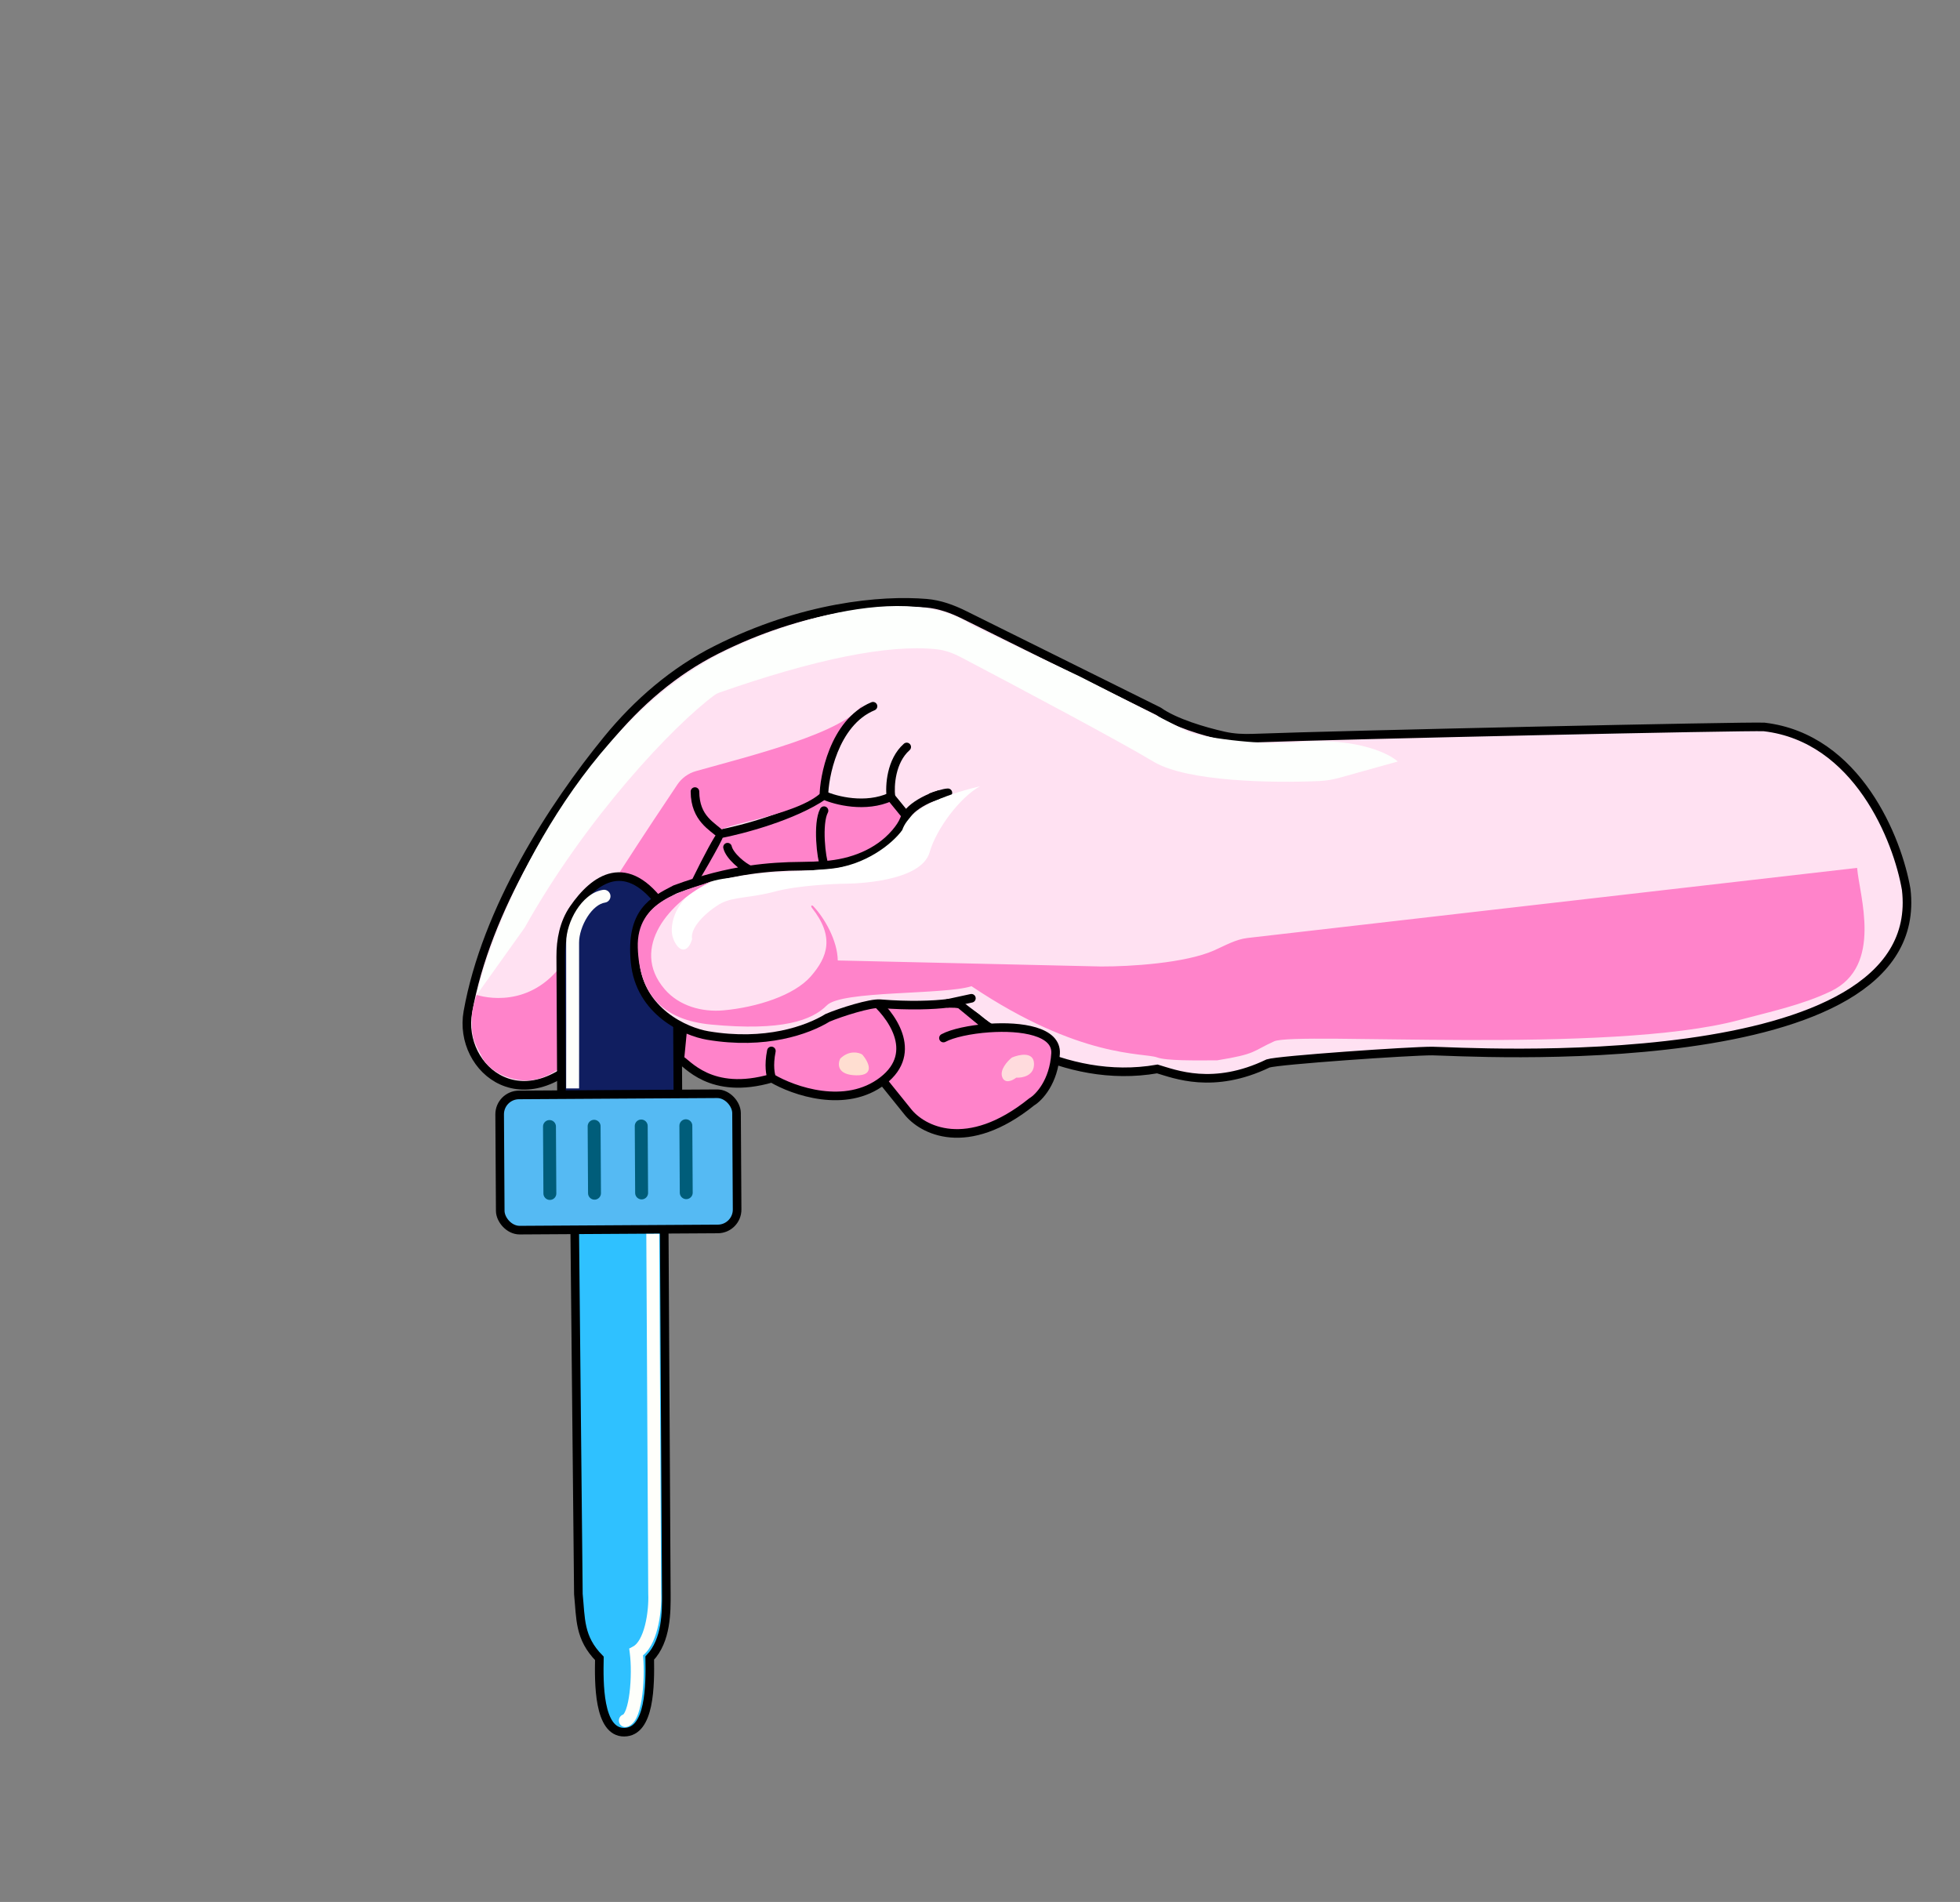 <svg width="911" height="884" viewBox="0 0 911 884" fill="none" xmlns="http://www.w3.org/2000/svg">
<rect x="0" y="0" width="911" height="884" fill="#808080" stroke="none"/>
<path d="M428.3 398.844L318.92 415.15L319.59 380.404L352.531 370.651L403.191 359.835L423.232 376.211L428.3 398.844Z" fill="#FF83CA" stroke="black" stroke-width="4"/>
<path d="M537.921 496.835C494.216 504.509 455.42 477.104 441.485 462.443L431.201 420.642L420.916 378.842L413.998 370.355C402.311 375.719 388.424 372.121 382.941 369.651C368.847 379.357 344.719 385.693 334.417 387.647C333.24 392.77 295.699 454.153 277.076 484.205C244.828 524.173 212.69 497.058 217.459 470.353C226.039 422.295 257.116 374.543 282.346 343.668C296.304 326.587 313.251 311.965 332.953 302.045C373.02 281.871 409.726 278.641 430.571 280.379C436.757 280.894 442.637 283.045 448.197 285.805L538.462 330.601C546.109 335.989 559.443 339.922 568.876 342.048C573.36 343.058 577.892 343.262 582.486 343.088C624.445 341.506 812 337.449 819.96 337.878C863.351 342.951 882.063 390.347 885.995 413.411C896.539 502.953 678.437 488.577 665.746 488.514C655.594 488.463 594.043 492.719 589.378 494.292C563.875 506.565 545.969 499.177 537.921 496.835Z" fill="#FFE1F2" stroke="black" stroke-width="4"/>
<path d="M315.982 492.423L317.482 476.923L330.042 470.801L404.992 463.868C405.117 463.97 405.243 464.074 405.37 464.18C408.877 466.198 427.232 461.356 436.349 458.559L459.708 477.822C474.739 476.777 491.247 479.288 490.628 489.661C489.842 502.839 482.898 510.143 479.525 512.148C449.446 536.382 428.519 525.21 421.815 516.595L410.325 502.333C393.105 515.636 368.766 507.07 358.749 501.124C330.042 509.5 319.136 493.684 315.982 492.423Z" fill="#FF83CA"/>
<path d="M358.749 501.124C330.042 509.5 319.136 493.684 315.982 492.423L317.482 476.923L330.042 470.801L404.992 463.868M358.749 501.124C368.766 507.07 393.105 515.636 410.325 502.333M358.749 501.124C358.109 499.74 357.169 495.271 358.532 488.471M410.325 502.333C427.544 489.03 413.944 471.147 404.992 463.868M410.325 502.333L421.815 516.595C428.519 525.21 449.446 536.382 479.525 512.148C482.898 510.143 489.842 502.839 490.628 489.661C491.247 479.288 474.739 476.777 459.708 477.822M404.992 463.868C407.22 466.634 426.825 461.481 436.349 458.559L459.708 477.822M438.512 482.474C442.548 480.278 450.873 478.436 459.708 477.822" stroke="black" stroke-width="4" stroke-linecap="round"/>
<path d="M444.366 367.796L451.854 367.177" stroke="black" stroke-width="4" stroke-linecap="round"/>
<path d="M264.664 443.138C250.234 468.02 228.027 464.429 221.561 462.434C221.561 462.434 219.293 468.744 219.316 472.819C219.346 478.005 219.183 478.517 219.945 482.036C220.671 485.386 223.449 490.083 223.449 490.083C223.449 490.083 225.797 497.561 236.766 500.956C247.734 504.351 256.358 500.843 269.019 489.607C281.68 478.371 313.474 425.983 313.474 425.983C313.474 425.983 330.061 390.353 334.071 386.296C338.082 382.239 383.003 377.371 385.221 362.375C387.647 345.981 396.139 336.667 401.096 327.132C393.127 340.491 348.255 351.425 323.449 358.414C319.899 359.414 316.862 361.645 314.803 364.705C301.867 383.931 277.913 420.292 264.664 443.138Z" fill="#FF83CA"/>
<path d="M325.56 309.126C262.391 347.522 227.731 433.008 221.561 462.433L243.856 431.187C272.435 380.071 312.926 337.229 332.117 323.069C332.797 322.567 333.539 322.191 334.336 321.912C378.05 306.627 412.592 299.335 435.383 301.779C439.373 302.207 443.147 303.637 446.7 305.504C473.043 319.349 520.621 344.646 536.155 354.017C551.619 363.346 591.415 363.988 613.317 363.016C616.463 362.877 619.563 362.34 622.596 361.494L649.678 353.94C643.886 348.787 626.697 342.64 602.373 344.992C585.095 346.663 556.833 342.372 552.21 340.094L501.927 314.451L451.655 290.537C418.676 267.675 347.95 294.591 325.56 309.126Z" fill="#FDFFFD"/>
<path d="M325.017 367.908C325.011 366.803 324.11 365.913 323.006 365.919C321.901 365.926 321.011 366.826 321.017 367.931L325.017 367.908ZM336.64 386.596C332.085 382.093 325.084 379.504 325.017 367.908L321.017 367.931C321.096 381.689 330.27 385.923 333.828 389.441L336.64 386.596Z" fill="black"/>
<path d="M406.534 330.106C407.555 329.685 408.041 328.515 407.62 327.494C407.198 326.473 406.029 325.987 405.008 326.409L406.534 330.106ZM384.96 369.868C384.939 366.189 385.994 357.94 389.305 349.711C392.622 341.468 398.051 333.61 406.534 330.106L405.008 326.409C395.095 330.503 389.095 339.518 385.594 348.218C382.088 356.932 380.936 365.695 380.96 369.891L384.96 369.868Z" fill="black"/>
<path d="M422.765 348.682C423.592 347.95 423.669 346.686 422.937 345.858C422.205 345.031 420.941 344.954 420.113 345.687L422.765 348.682ZM416.066 370.036C415.789 367.754 415.788 363.839 416.73 359.744C417.673 355.644 419.516 351.558 422.765 348.682L420.113 345.687C416.024 349.307 413.884 354.272 412.832 358.847C411.778 363.426 411.767 367.809 412.095 370.518L416.066 370.036Z" fill="black"/>
<path d="M260.63 444.681L260.999 513.533L315.132 518.231L314.708 444.539C314.663 436.583 312.964 428.554 308.426 422.021C291.315 397.389 276.21 408.427 266.578 422.445C262.134 428.913 260.587 436.833 260.63 444.681Z" fill="#101E60" stroke="black" stroke-width="4"/>
<path d="M268.828 740.922L266.964 555.232L308.664 560.585L309.7 740.687C309.749 749.127 309.825 762.433 301.995 770.652C302.195 783.318 302.193 805.033 290.114 805.103C278.07 805.172 278.369 781.875 278.586 770.787C269.163 761.245 269.967 752.289 268.828 740.922Z" fill="#2FC1FF" stroke="black" stroke-width="4"/>
<rect x="2.011" y="1.988" width="110.098" height="62.846" rx="9" transform="matrix(1 -0.006 0.006 1 230.164 506.989)" fill="#55BAF3" stroke="black" stroke-width="4"/>
<path d="M255.398 523.595L255.577 554.713" stroke="#005D7A" stroke-width="6" stroke-linecap="round"/>
<path d="M276.144 523.476L276.323 554.593" stroke="#005D7A" stroke-width="6" stroke-linecap="round"/>
<path d="M298.041 523.351L298.22 554.468" stroke="#005D7A" stroke-width="6" stroke-linecap="round"/>
<path d="M318.785 523.231L318.964 554.349" stroke="#005D7A" stroke-width="6" stroke-linecap="round"/>
<path d="M409.123 466.52C422.467 467.615 434.063 467.179 440.565 466.339L443.903 466.413L453.584 467.437L458.23 462.918L450.332 367.501L448.399 367.512C443.1 367.925 437.767 368.589 432.874 370.666C430.572 371.644 428.204 372.855 426.124 374.285C424.395 375.474 422.867 376.815 421.741 378.3C421.134 379.101 420.645 379.943 420.305 380.827C419.511 382.886 418.017 385.071 416.177 387.213C408.1 396.617 395.857 401.269 383.494 402.176C383.379 402.185 383.263 402.193 383.146 402.201C380.003 402.425 376.494 402.573 372.625 402.596C364.519 402.642 356.64 403.136 348.582 404.308C337.646 405.898 326.381 408.736 313.775 413.397C303.475 418.74 292.956 423.974 295.185 447.138C297.414 470.301 318.644 479.562 328.979 481.297C355.725 485.786 375.278 478.836 384.703 473.045C390.979 470.407 404.529 466.143 409.123 466.52Z" fill="#FFE1F2"/>
<path d="M383.146 402.201C380.003 402.425 376.494 402.573 372.625 402.596C364.519 402.642 356.64 403.136 348.582 404.308M383.146 402.201C383.263 402.193 383.379 402.185 383.494 402.176C395.857 401.269 408.1 396.617 416.177 387.213C418.017 385.071 419.511 382.886 420.305 380.827C420.645 379.943 421.134 379.101 421.741 378.3C422.867 376.815 424.395 375.474 426.124 374.285C428.204 372.855 430.572 371.644 432.874 370.666C437.767 368.589 443.1 367.925 448.399 367.512V367.512L450.332 367.501L458.23 462.918L453.584 467.437L443.903 466.413L440.565 466.339C434.063 467.179 422.467 467.615 409.123 466.52C404.529 466.143 390.979 470.407 384.703 473.045C375.278 478.836 355.725 485.786 328.979 481.297C318.644 479.562 297.414 470.301 295.185 447.138C292.956 423.974 303.475 418.74 313.775 413.397C326.381 408.736 337.646 405.898 348.582 404.308M383.146 402.201C381.785 399.31 379.807 382.805 383 376.794M348.582 404.308C345.502 403.096 339.095 397.907 338.149 393.763" stroke="black" stroke-width="4" stroke-linecap="round"/>
<rect width="35.728" height="104.879" transform="matrix(1 -0.006 0.006 1 436.491 359.2)" fill="#FFE1F2"/>
<path d="M456.491 472.031C454.346 471.187 447.812 465.934 445.496 464.026L442.545 451.941L463.29 451.822C463.366 465.076 459.379 473.166 456.491 472.031Z" fill="#FFE1F2"/>
<path d="M440.564 466.361L451.5 463.993" stroke="black" stroke-width="4" stroke-linecap="round"/>
<path d="M440.59 370.486C441.695 370.479 442.585 369.579 442.579 368.474C442.572 367.37 441.672 366.48 440.567 366.486L440.59 370.486ZM433.277 372.6C434.17 372.237 435.691 371.695 437.195 371.244C438.791 370.766 440.057 370.489 440.59 370.486L440.567 366.486C439.371 366.493 437.568 366.957 436.048 367.412C434.436 367.895 432.794 368.478 431.77 368.894L433.277 372.6Z" fill="black"/>
<path d="M419.356 385.805C423.323 374.257 443.459 368.379 455.543 365.428C446.352 370.475 435.257 385.023 432.093 396.105C428.139 409.958 397.186 410.712 392.991 410.736C388.957 410.76 371.097 411.438 360.165 414.383C349.233 417.327 341.162 416.797 335.416 419.711C330.82 422.043 320.494 430.17 321.683 436.502C319.987 442.274 316.612 442.653 314.205 438.85C312.707 436.483 312.177 434.136 312.234 431.939C312.468 422.806 319.616 414.217 328.021 410.635C333.47 408.313 339.282 408.184 342.262 407.57C353.773 405.199 364.725 405.712 385.46 403.864C402.048 402.386 414.782 392.171 419.356 385.805Z" fill="white"/>
<path d="M266.172 476.336L269.172 476.335L269.172 476.338L266.172 476.336ZM266.153 438.058L263.153 438.06L263.153 438.052L266.153 438.058ZM280.309 413.592C281.948 413.346 283.475 414.475 283.721 416.114C283.967 417.752 282.838 419.28 281.199 419.525L280.309 413.592ZM269.172 476.338L269.153 505.882L263.153 505.878L263.172 476.334L269.172 476.338ZM263.172 476.338L263.153 438.06L269.153 438.057L269.172 476.335L263.172 476.338ZM263.153 438.052C263.164 433.129 265.038 427.506 267.93 422.961C270.774 418.49 275.054 414.38 280.309 413.592L281.199 419.525C278.455 419.937 275.444 422.327 272.992 426.181C270.588 429.961 269.161 434.487 269.153 438.065L263.153 438.052Z" fill="#FEFFFB"/>
<path d="M304.295 740.62L301.298 740.754L301.296 740.695L301.295 740.636L304.295 740.62ZM295.69 767.905L292.715 768.298L292.442 766.229L294.288 765.253L295.69 767.905ZM291.499 802.597C289.911 803.069 288.241 802.164 287.769 800.576C287.297 798.988 288.202 797.318 289.79 796.846L291.499 802.597ZM306.4 573.467L307.295 740.604L301.295 740.636L300.4 573.499L306.4 573.467ZM307.292 740.486C307.498 745.068 307.034 751.283 305.608 756.886C304.895 759.692 303.914 762.45 302.586 764.806C301.268 767.142 299.492 769.289 297.092 770.558L294.288 765.253C295.305 764.715 296.361 763.628 297.359 761.859C298.346 760.109 299.162 757.891 299.794 755.407C301.059 750.431 301.48 744.81 301.298 740.754L307.292 740.486ZM298.664 767.513C299.397 773.064 299.388 780.903 298.555 787.575C298.139 790.905 297.5 794.1 296.571 796.633C296.107 797.898 295.528 799.119 294.783 800.133C294.049 801.133 292.985 802.156 291.499 802.597L289.79 796.846C289.564 796.913 289.646 796.99 289.947 796.581C290.238 796.185 290.584 795.533 290.938 794.567C291.644 792.641 292.212 789.951 292.601 786.831C293.379 780.603 293.374 773.282 292.715 768.298L298.664 767.513Z" fill="#FEFFFB"/>
<path d="M863.18 403.385L579.822 435.968C574.386 436.593 569.367 439.503 564.366 441.724C550.906 447.699 525.173 449.263 511.74 449.213L389.386 446.419C389.271 437.249 383.327 426.805 378.036 421.223C377.267 420.412 376.681 421.077 377.375 421.954C388.057 435.455 384.652 444.869 376.859 453.805C369.089 462.713 351.705 468.182 336.366 469.596C326.211 470.532 315.604 467.536 308.958 459.802C292.395 440.529 311.515 418.651 330.838 409.697C317.035 414.387 295.737 418.551 296.439 440.437C297.141 462.332 308.15 474.103 330.555 476.213C363.661 479.332 377.463 474.215 384.338 467.26C391.213 460.306 438.569 462.493 451.557 458.385C502.129 492.271 531.459 489.146 537.853 491.489C542.182 493.076 555.377 492.89 565.749 492.83C584.172 489.843 581.861 488.704 592.207 484.008C602.332 479.411 747.892 490.253 808.22 474.138C822.431 470.342 837.778 467.087 851.031 460.703C875.413 448.958 864.195 416.096 863.18 403.385Z" fill="#FF83CA"/>
<path d="M398.011 499.806C389.029 499.648 389.287 494.547 390.539 492.016C394.721 488.005 399.119 489.104 400.796 490.154C403.611 493.437 406.994 499.964 398.011 499.806Z" fill="#FFDED1"/>
<path d="M480.605 494.32C480.808 500 475.183 501.064 472.345 500.885C470.693 502.198 467.076 503.978 465.823 500.593C464.57 497.208 468.295 493.152 470.314 491.547C473.66 490.104 480.402 488.639 480.605 494.32Z" fill="#FFDBDD"/>
</svg>
